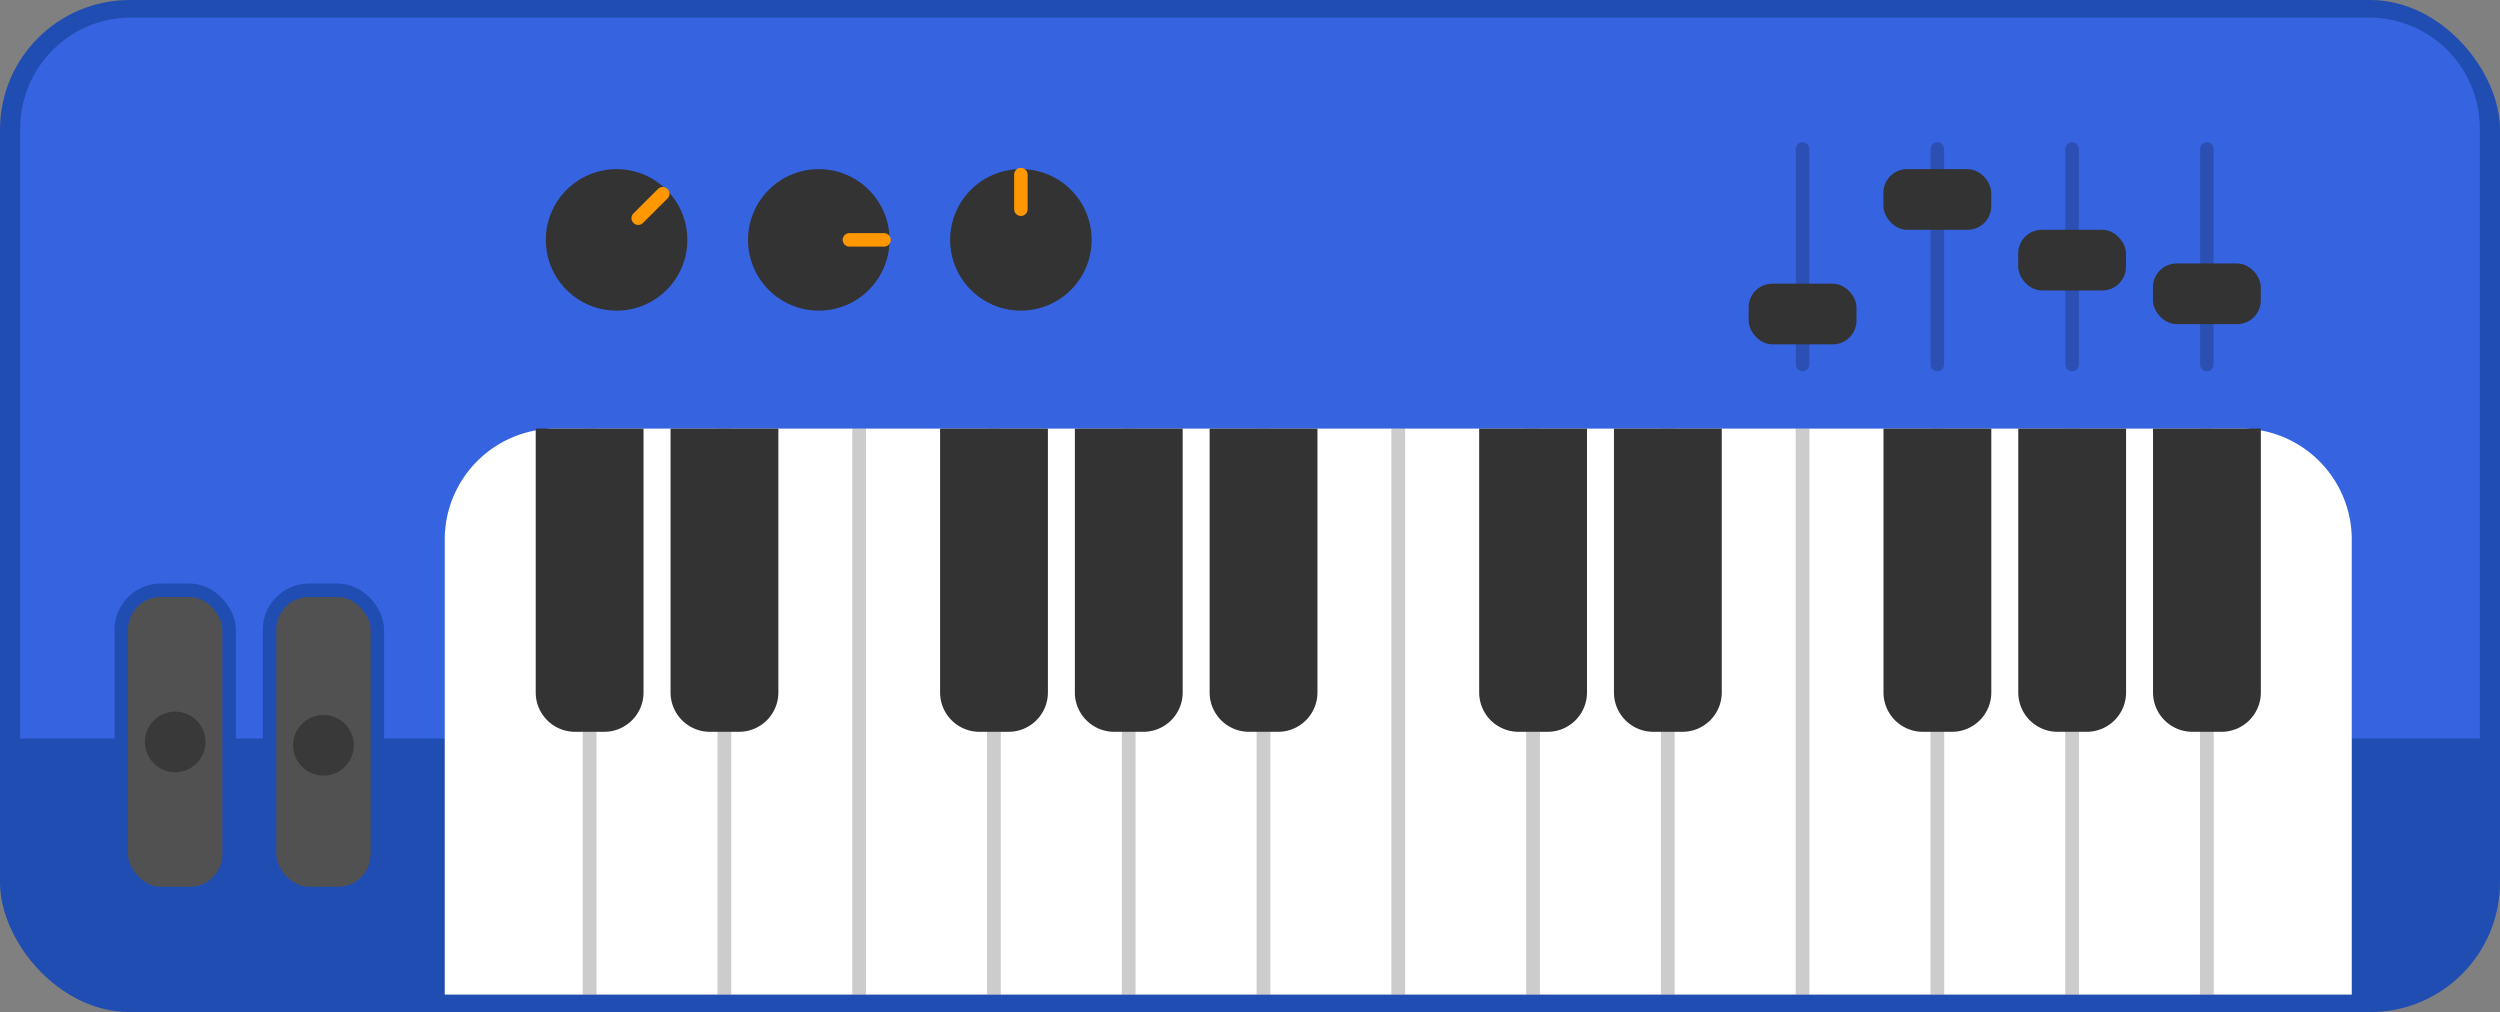 <svg id="Layer_1" data-name="Layer 1" xmlns="http://www.w3.org/2000/svg" viewBox="0 0 371 150.19"><rect x="0" y="0" width="371" height="150.19" fill="#808080" stroke="none"/><defs><style>.cls-1{fill:#204db2;}.cls-2{fill:#3663e0;}.cls-3{fill:#515151;}.cls-4{opacity:0.29;}.cls-10,.cls-11,.cls-5,.cls-8{fill:none;stroke-miterlimit:10;}.cls-5{stroke:#204db2;}.cls-10,.cls-11,.cls-5{stroke-width:2px;}.cls-6{fill:#fff;}.cls-10,.cls-7{opacity:0.2;}.cls-10,.cls-8{stroke:#000;}.cls-8{stroke-width:2.04px;}.cls-9{fill:#333;}.cls-10,.cls-11{stroke-linecap:round;}.cls-11{stroke:#ff9700;}</style></defs><title>synth</title><rect class="cls-1" width="371" height="150.19" rx="19.25" ry="19.25"/><rect class="cls-1" x="3" y="2.6" width="365" height="145" rx="16.47" ry="16.47"/><path class="cls-2" d="M368,109.6V19.07A16.47,16.47,0,0,0,351.53,2.6H19.47A16.47,16.47,0,0,0,3,19.07V109.6Z"/><rect class="cls-3" x="18" y="87.6" width="16" height="45" rx="5.84" ry="5.84"/><rect class="cls-3" x="40" y="87.6" width="16" height="45" rx="5.84" ry="5.84"/><g class="cls-4"><circle cx="26" cy="110.1" r="4.5"/></g><g class="cls-4"><circle cx="48" cy="110.6" r="4.5"/></g><rect class="cls-5" x="18" y="87.6" width="16" height="45" rx="5.84" ry="5.84"/><rect class="cls-5" x="40" y="87.6" width="16" height="45" rx="5.84" ry="5.84"/><path class="cls-6" d="M332.53,63.6H82.47A16.47,16.47,0,0,0,66,80.07V147.6H349V80.07A16.47,16.47,0,0,0,332.53,63.6Z"/><g class="cls-7"><line class="cls-8" x1="87.5" y1="63.6" x2="87.5" y2="147.6"/><line class="cls-8" x1="107.5" y1="63.6" x2="107.5" y2="147.6"/><line class="cls-8" x1="127.5" y1="63.6" x2="127.5" y2="147.6"/><line class="cls-8" x1="147.5" y1="63.6" x2="147.5" y2="147.6"/><line class="cls-8" x1="167.5" y1="63.6" x2="167.5" y2="147.6"/><line class="cls-8" x1="187.5" y1="63.6" x2="187.5" y2="147.6"/><line class="cls-8" x1="207.5" y1="63.6" x2="207.5" y2="147.6"/><line class="cls-8" x1="227.5" y1="63.6" x2="227.5" y2="147.6"/><line class="cls-8" x1="247.5" y1="63.6" x2="247.5" y2="147.6"/><line class="cls-8" x1="267.5" y1="63.6" x2="267.5" y2="147.6"/><line class="cls-8" x1="287.5" y1="63.6" x2="287.5" y2="147.6"/><line class="cls-8" x1="307.5" y1="63.6" x2="307.5" y2="147.6"/><line class="cls-8" x1="327.5" y1="63.6" x2="327.5" y2="147.6"/></g><path class="cls-9" d="M89.66,108.6H85.34a5.84,5.84,0,0,1-5.84-5.84V63.6h16v39.16A5.84,5.84,0,0,1,89.66,108.6Z"/><path class="cls-9" d="M109.66,108.6h-4.31a5.84,5.84,0,0,1-5.84-5.84V63.6h16v39.16A5.84,5.84,0,0,1,109.66,108.6Z"/><path class="cls-9" d="M149.66,108.6h-4.31a5.84,5.84,0,0,1-5.84-5.84V63.6h16v39.16A5.84,5.84,0,0,1,149.66,108.6Z"/><path class="cls-9" d="M169.66,108.6h-4.31a5.84,5.84,0,0,1-5.84-5.84V63.6h16v39.16A5.84,5.84,0,0,1,169.66,108.6Z"/><path class="cls-9" d="M189.66,108.6h-4.31a5.84,5.84,0,0,1-5.84-5.84V63.6h16v39.16A5.84,5.84,0,0,1,189.66,108.6Z"/><path class="cls-9" d="M229.66,108.6h-4.31a5.84,5.84,0,0,1-5.84-5.84V63.6h16v39.16A5.84,5.84,0,0,1,229.66,108.6Z"/><path class="cls-9" d="M249.66,108.6h-4.31a5.84,5.84,0,0,1-5.84-5.84V63.6h16v39.16A5.84,5.84,0,0,1,249.66,108.6Z"/><path class="cls-9" d="M289.66,108.6h-4.31a5.84,5.84,0,0,1-5.84-5.84V63.6h16v39.16A5.84,5.84,0,0,1,289.66,108.6Z"/><path class="cls-9" d="M309.66,108.6h-4.31a5.84,5.84,0,0,1-5.84-5.84V63.6h16v39.16A5.84,5.84,0,0,1,309.66,108.6Z"/><path class="cls-9" d="M329.66,108.6h-4.31a5.84,5.84,0,0,1-5.84-5.84V63.6h16v39.16A5.84,5.84,0,0,1,329.66,108.6Z"/><line class="cls-10" x1="327.5" y1="22.1" x2="327.5" y2="54.1"/><rect class="cls-9" x="319.5" y="39.1" width="16" height="9" rx="3.51" ry="3.51"/><line class="cls-10" x1="307.5" y1="22.1" x2="307.5" y2="54.1"/><rect class="cls-9" x="299.5" y="34.1" width="16" height="9" rx="3.51" ry="3.51"/><line class="cls-10" x1="287.5" y1="22.1" x2="287.5" y2="54.1"/><rect class="cls-9" x="279.5" y="25.1" width="16" height="9" rx="3.51" ry="3.51"/><line class="cls-10" x1="267.5" y1="22.1" x2="267.5" y2="54.1"/><rect class="cls-9" x="259.5" y="42.1" width="16" height="9" rx="3.51" ry="3.51"/><circle class="cls-9" cx="91.5" cy="35.6" r="10.5"/><line class="cls-11" x1="94.71" y1="32.38" x2="98.35" y2="28.75"/><circle class="cls-9" cx="121.5" cy="35.6" r="10.5" transform="translate(10.42 96.34) rotate(-45)"/><line class="cls-11" x1="126.05" y1="35.6" x2="131.19" y2="35.6"/><circle class="cls-9" cx="151.5" cy="35.6" r="10.5" transform="translate(19.2 117.55) rotate(-45)"/><line class="cls-11" x1="151.5" y1="31.05" x2="151.5" y2="25.91"/></svg>